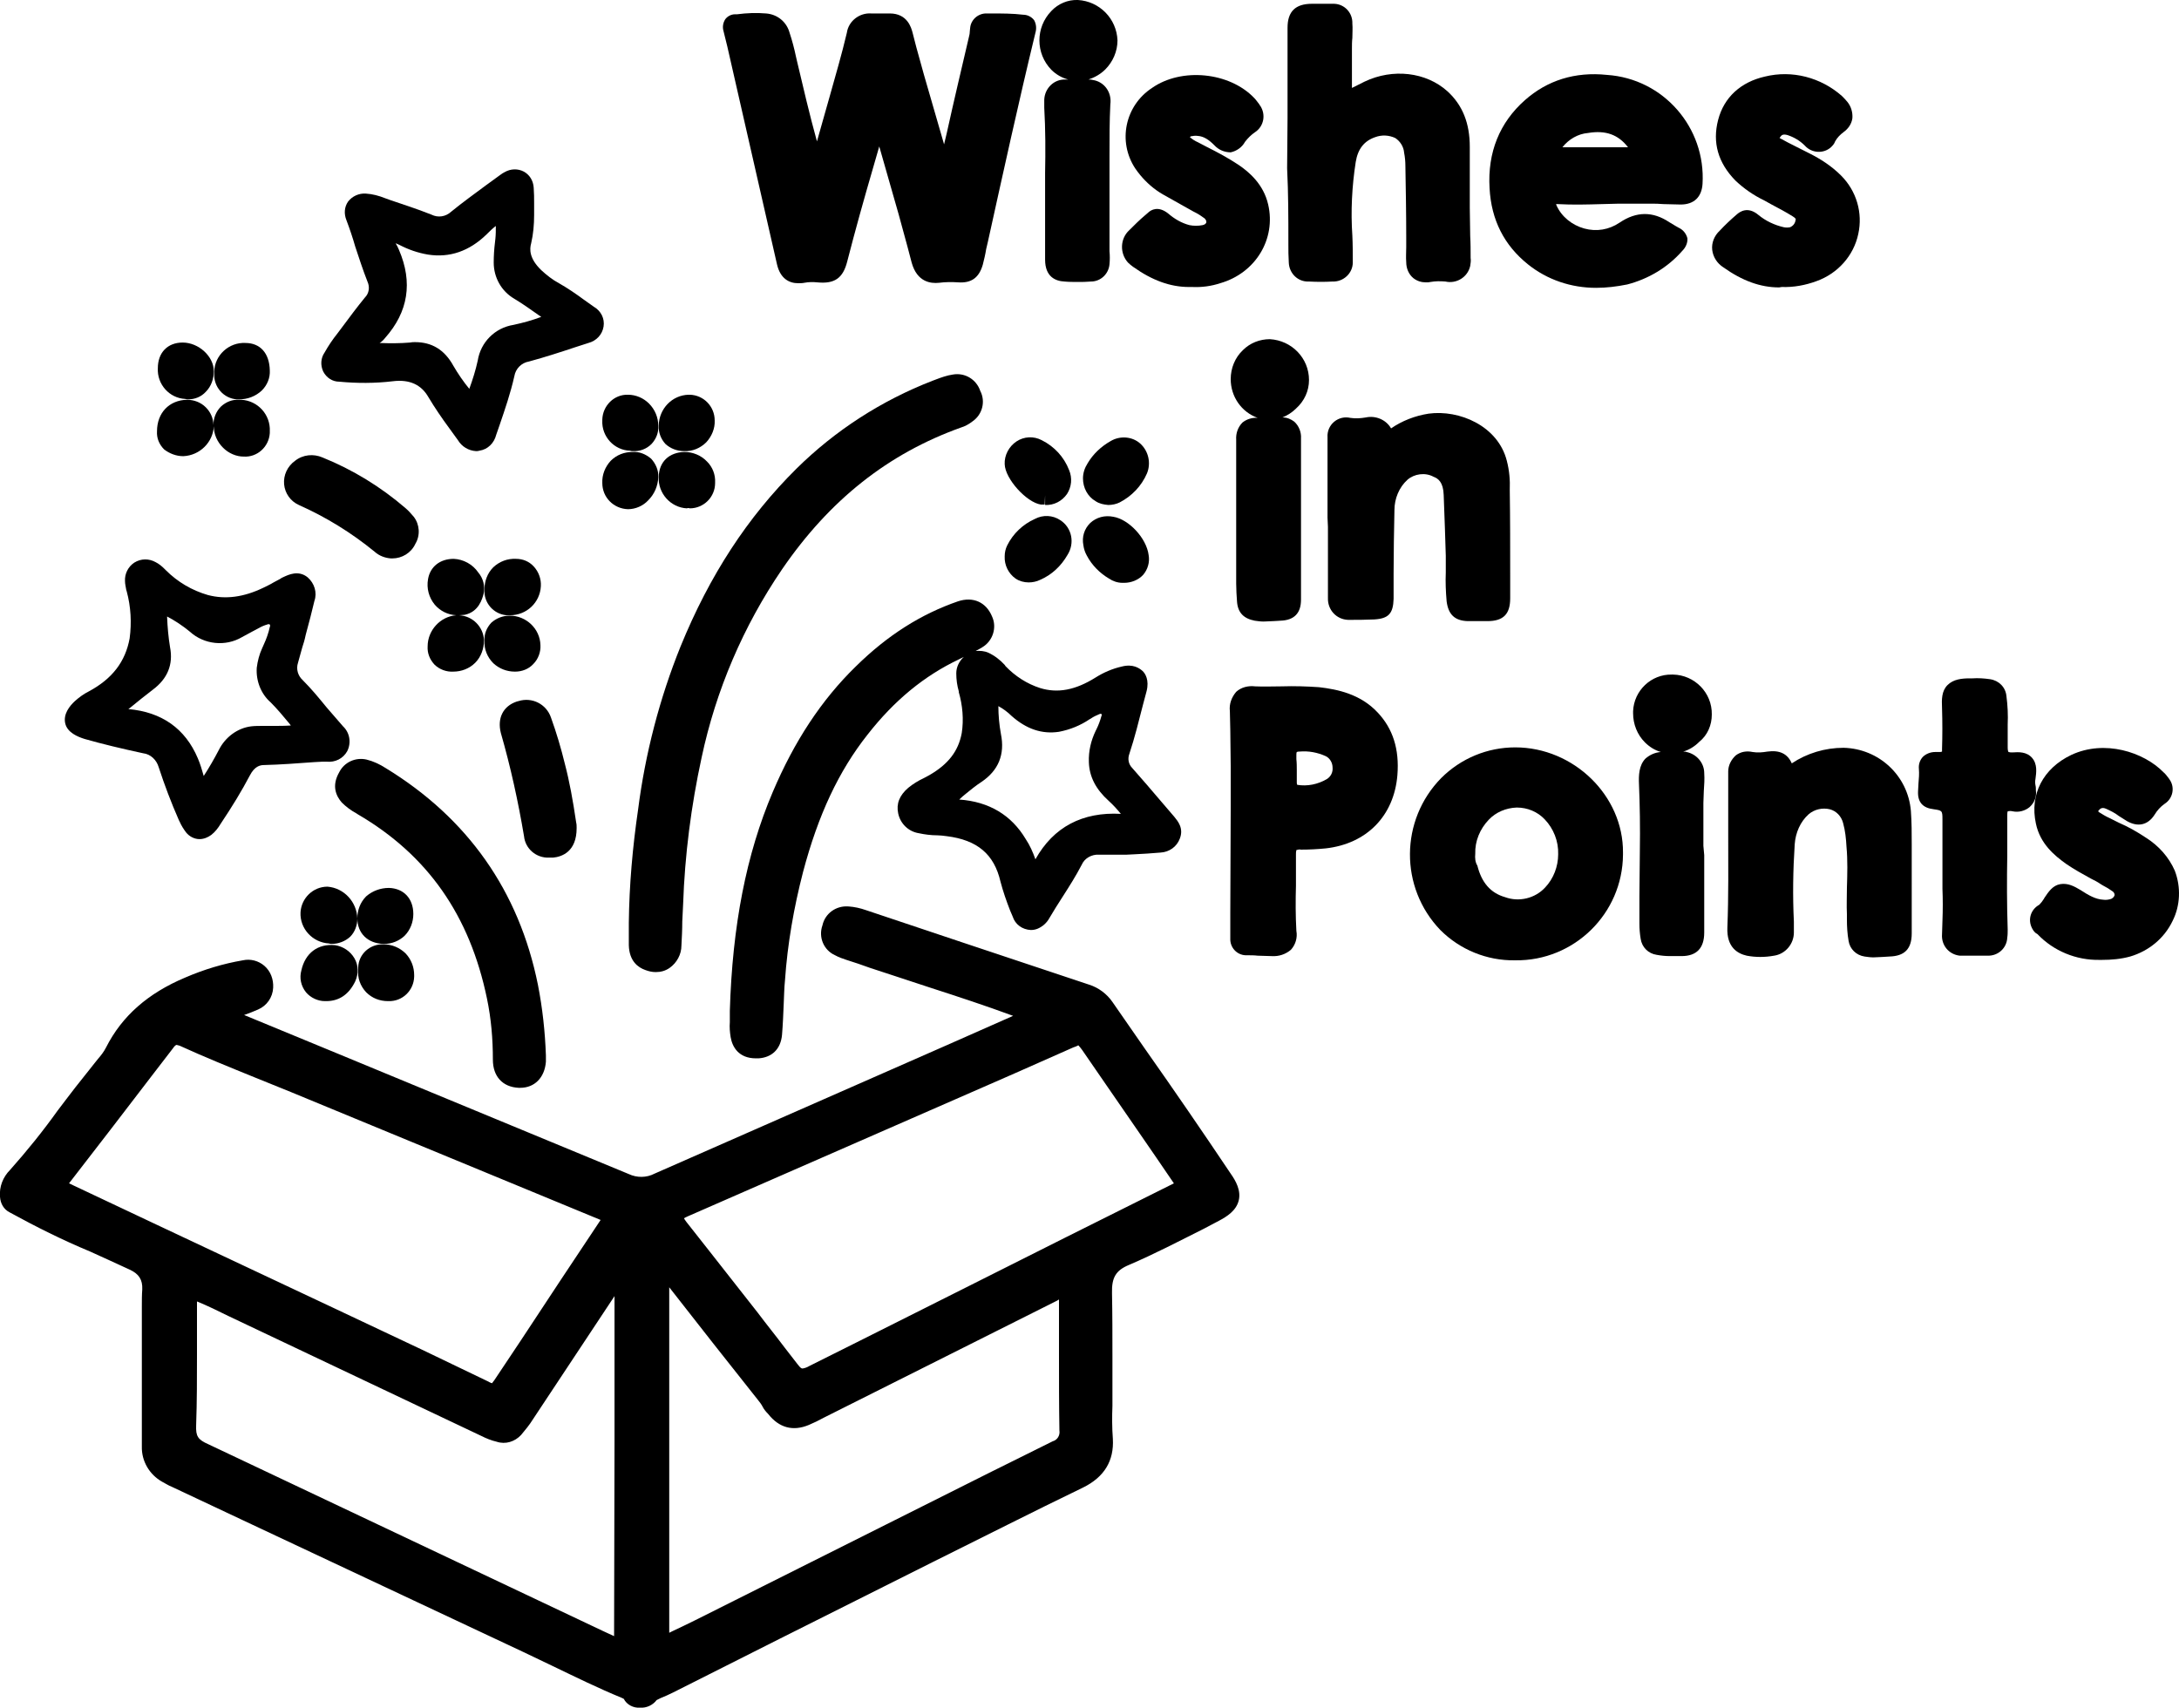 <?xml version="1.0" encoding="utf-8"?>
<!-- Generator: Adobe Illustrator 22.0.1, SVG Export Plug-In . SVG Version: 6.00 Build 0)  -->
<svg version="1.1" id="Capa_1" xmlns="http://www.w3.org/2000/svg" xmlns:xlink="http://www.w3.org/1999/xlink" x="0px" y="0px"
	 viewBox="0 0 517.7 405.8" style="enable-background:new 0 0 517.7 405.8;" xml:space="preserve">
<title>wip</title>
<path d="M272,249.2l-7.7-11.1c-1.3-1.9-3.3-3.4-5.5-4.1l-29.7-9.9l-23.3-7.8c-1.4-0.5-2.8-0.8-4.2-0.9h-0.1
	c-2.9-0.2-5.5,1.7-6.1,4.5c-1,2.8,0.3,5.9,3,7.1c0.9,0.5,1.8,0.8,2.7,1.1c1.9,0.6,3.7,1.2,5.6,1.9l6.1,2l8.2,2.7
	c6.5,2.1,13.2,4.3,19.7,6.7l-15.6,6.9c-23.2,10.2-46.4,20.4-69.6,30.6c-1.9,1-4.2,1-6.1,0.1c-23.2-9.6-46.4-19.2-69.6-28.8L58,241.2
	c1.1-0.4,2.2-0.8,3.3-1.3c2.1-0.9,3.5-2.9,3.6-5.2c0.1-2-0.6-3.9-2.1-5.2c-1.4-1.2-3.3-1.7-5.1-1.3c-4.7,0.8-9.3,2.2-13.7,4.1
	c-8.8,3.7-15,9.1-18.8,16.6c-0.5,1-1.2,1.9-1.9,2.7l-0.8,1c-1.5,1.9-3.1,3.9-4.6,5.8s-2.8,3.7-4.2,5.5c-3.5,4.9-7.3,9.6-11.3,14.1
	c-1.7,1.7-2.6,4-2.4,6.4c0.1,1.6,0.9,3,2.3,3.7c6.2,3.4,12.6,6.6,19.1,9.3l4.4,2c1.7,0.8,3.3,1.5,5,2.3c2.2,1,3.1,2.4,3,4.7
	c-0.1,1.3-0.1,2.7-0.1,4v6.7c0,8.9,0,17.7,0,26.6c-0.1,3.5,1.8,6.7,4.8,8.4c0.8,0.4,1.5,0.9,2.3,1.2l17,8
	c22.2,10.4,44.4,20.9,66.6,31.3c2.3,1.1,4.6,2.2,6.9,3.3c5.4,2.6,10.9,5.3,16.5,7.6l0.4,0.2c0.7,1.4,2.3,2.2,3.8,2.1h0.1
	c1.5,0.1,3-0.6,3.9-1.8c0.2-0.1,0.4-0.2,0.6-0.3l0.4-0.2c1-0.4,1.9-0.8,2.9-1.3l25.4-12.8c12.1-6.1,24.2-12.1,36.3-18.2
	c11.7-5.8,23.7-11.9,35.7-17.7c5.1-2.5,7.4-6.4,7.1-11.6c-0.2-2.6-0.2-5.3-0.1-7.8c0-1.1,0-2.2,0-3.3c0-2.8,0-5.6,0-8.4
	c0-5,0-10.1-0.1-15.1c-0.1-3.7,0.9-5.4,4-6.7c6.1-2.6,12-5.7,17.8-8.6l3.6-1.9c1.9-1,4.1-2.4,4.7-4.8s-0.7-4.7-1.9-6.4
	C285.7,268.9,278.9,259,272,249.2z M180.1,332.7c0.4,0.5,0.8,1,1.1,1.6s0.8,1.2,1.3,1.7c2.6,3.3,5.9,4.2,9.7,2.6
	c1.2-0.5,2.4-1.1,3.5-1.7l55.4-27.8l0.5-0.3c0,2.5,0,5,0,7.5v5.4c0,6.1,0,12.2,0.1,18.2c0.2,1.2-0.5,2.3-1.6,2.6
	c-5,2.5-10.1,5-15.1,7.5l-69.8,35c-1.8,0.9-3.7,1.8-5.6,2.7l-0.6,0.3v-82.1C166.1,315,173.1,323.9,180.1,332.7L180.1,332.7z
	 M203.3,319.1l-11,5.5c-0.5,0.3-1,0.5-1.6,0.6l0,0c-0.3,0-0.5-0.1-1.2-1l-3.1-4c-2.1-2.8-4.3-5.5-6.4-8.3c-3.9-5-7.8-9.9-11.7-14.9
	l-5.2-6.6c-0.3-0.4-0.5-0.7-0.6-0.9c0.2-0.1,0.5-0.3,1-0.5l77.5-33.9l14-6.2c0.4-0.1,0.8-0.3,1.2-0.5c0.3,0.3,0.6,0.7,0.9,1.1
	l5.3,7.7c5.5,8,11,15.9,16.5,24c-16.9,8.4-33.8,16.9-50.7,25.4L203.3,319.1z M123.7,318.6l-6.2,9.3c-0.2,0.3-0.4,0.5-0.6,0.8
	c-0.4-0.1-0.7-0.3-1.1-0.5c-4.4-2.1-8.7-4.2-13.1-6.3l-2.5-1.2c-27.9-13.2-55.9-26.3-83.8-39.5c6.6-8.5,13.2-17.1,19.7-25.6l5-6.5
	c0.4-0.6,0.7-0.8,0.9-0.8c0.2,0.1,0.5,0.1,0.7,0.2c5.9,2.7,12.1,5.2,18,7.6c2.8,1.1,5.6,2.3,8.4,3.4c24.5,10.1,48.9,20.2,73.6,30.4
	C136.3,299.5,130,309,123.7,318.6L123.7,318.6z M46.6,338.7c0.2-5.6,0.2-11.3,0.2-16.8v-5.4c0-2.4,0-4.7,0-7.1v-0.1h0.1
	c2.4,1,4.9,2.2,7.3,3.4l60.1,28.5c1.2,0.6,2.4,1.1,3.7,1.4c2.1,0.7,4.3,0,5.8-1.6c1-1.2,2-2.4,2.8-3.7l19.4-29.3v34.2l-0.1,46
	c0,0.2,0,0.4,0,0.6c-0.9-0.4-1.7-0.8-2.6-1.2l-93.8-44.4C47,342.1,46.5,341.3,46.6,338.7z"/>
<path d="M173.7,15l10.9,47.8c0.8,3.5,3,4.5,5,4.5c0.5,0,1,0,1.5-0.1c1-0.2,2.1-0.2,3.1-0.1c4.1,0.4,6.1-1,7.1-5
	c1.9-7.4,4-14.9,6.1-22.1l1.5-5.2l0.6,2.1c1.3,4.7,2.7,9.3,4,14c0.7,2.6,1.4,5.1,2.1,7.7l1,3.8c1.3,4.7,4.6,5,6.5,4.8
	c1.5-0.2,3.1-0.2,4.6-0.1c3.1,0.2,4.9-1.1,5.8-4.2c0.3-1.2,0.6-2.4,0.8-3.7l0.4-1.7c3.6-16.3,7.3-33.2,11.3-49.7
	c0.3-1,0.2-2.1-0.3-3c-0.6-0.8-1.6-1.3-2.6-1.3c-2.5-0.3-5-0.3-7.6-0.3h-1c-2-0.1-3.8,1.4-4,3.4c0,0.3-0.1,0.6-0.1,1
	c0,0.4-0.1,0.8-0.2,1.2c-1.8,7.7-3.6,15.3-5.3,23l-0.6,2.5c-1.6-5.5-3.2-11.1-4.8-16.6c-0.6-2.2-1.2-4.3-1.8-6.5l-0.9-3.5
	c-0.3-1.1-1.2-4.5-5.4-4.5h-0.1c-1,0-2,0-3,0h-1.2h-0.1c-2.8-0.2-5.4,1.8-5.8,4.6c-1.2,5.1-2.7,10.2-4.1,15.2c-0.6,2-1.1,4-1.7,6
	c-0.4,1.5-0.9,3.1-1.3,4.6c-1.8-6.5-3.3-13-4.7-18.9l-0.3-1.3c-0.4-1.9-0.9-3.8-1.5-5.6c-0.7-2.6-2.9-4.4-5.6-4.6
	c-2.3-0.2-4.6-0.1-6.9,0.2h-0.5c-0.9,0-1.8,0.5-2.3,1.2c-0.5,0.8-0.7,1.8-0.4,2.8C172.5,9.7,173.1,12.3,173.7,15z"/>
<path d="M228.3,101.6c1-0.3,1.9-0.8,2.8-1.5c2.3-1.6,3.1-4.7,1.8-7.2c-0.9-2.7-3.6-4.4-6.5-3.9c-1.4,0.2-2.8,0.7-4.1,1.2l-0.8,0.3
	c-12.1,4.7-23.1,11.8-32.3,20.9c-11.6,11.5-20.6,25.3-27.5,42.2c-5,12.4-8.4,25.5-10.1,38.8c-1.3,8.9-2.1,17.9-2.2,26.9v1.6
	c0,1.2,0,2.5,0,3.7c0.1,3.8,2.2,5.3,3.9,5.9c0.8,0.3,1.6,0.5,2.5,0.5c1.2,0,2.3-0.3,3.3-1c1.7-1.2,2.8-3.2,2.8-5.3
	c0.1-1.9,0.2-3.8,0.2-5.7l0.2-4.1c0.4-11.7,1.9-23.4,4.4-34.9c3.4-16,9.9-31.2,19.1-44.7C197.1,118.8,211,107.8,228.3,101.6z"/>
<path d="M399.7,59.6c0.8-0.8,1.3-1.9,1.2-3c-0.3-1.1-1-2-2.1-2.5l-0.7-0.4c-0.5-0.3-1-0.6-1.5-0.9c-3.9-2.6-7.8-2.6-11.8,0.1
	c-2.5,1.7-5.5,2.2-8.4,1.4c-2.9-0.8-5.4-2.8-6.6-5.5c0-0.1-0.1-0.2-0.1-0.3h0.4c3.5,0.2,7.1,0.1,10.5,0l3.9-0.1h2.3
	c1.8,0,3.6,0,5.4,0c1,0,2,0,3,0.1l4.1,0.1c3.2,0,5-1.8,5.2-4.9c0.8-13.4-9.3-25-22.7-25.9c-7.6-0.8-14.2,1.3-19.5,6
	c-6,5.3-8.9,12.4-8.4,20.9c0.4,7.6,3.5,13.6,9.1,18.1c4.6,3.7,10.3,5.6,16.2,5.6c2.5,0,4.9-0.3,7.4-0.8
	C391.6,66.3,396.2,63.6,399.7,59.6z M371.2,35c1.5-1.9,3.7-3.2,6.1-3.4c4.2-0.7,7.2,0.4,9.5,3.4c-1.6,0-3.2,0-4.8,0L371.2,35
	L371.2,35z"/>
<path d="M306.1,57.5v0.6c0,1.4,0,2.8,0.1,4.3c0.1,2.6,2.2,4.6,4.7,4.5c0,0,0.1,0,0.1,0c1.9,0.1,3.8,0.1,5.6,0c2.6,0.1,4.8-2,4.8-4.5
	c0-0.1,0-0.2,0-0.2c0-2,0-4.1-0.1-6.2c-0.4-5.8-0.1-11.7,0.8-17.5c0.5-3.1,2-5,4.6-5.9c1.6-0.6,3.3-0.5,4.8,0.2
	c1.2,0.8,2,2.1,2.1,3.5c0.2,1,0.3,2.1,0.3,3.1c0.1,5.7,0.2,11.3,0.2,17c0,0.8,0,1.5,0,2.3c0,1.2-0.1,2.4,0,3.6
	c0,1.5,0.6,2.9,1.7,3.8c0.9,0.7,1.9,1,3,1c0.4,0,0.7,0,1.1-0.1c1.1-0.2,2.3-0.2,3.5-0.1c2.6,0.6,5.3-1,5.9-3.7
	c0.1-0.6,0.2-1.3,0.1-1.9c0-1.7,0-3.5-0.1-5.2c0-2.2-0.1-4.5-0.1-6.7c0-2.7,0-5.4,0-8.1c0-2.1,0-4.2,0-6.4c0-5.6-1.7-9.9-5.3-13.2
	c-5.1-4.6-13-5.5-19.7-2.3c-1,0.5-2,1-3,1.5v-3.7c0-1.8,0-3.7,0-5.5c0-0.9,0-1.8,0.1-2.7c0-1.2,0.1-2.3,0-3.4
	c0.1-2.5-1.8-4.6-4.3-4.7c-0.1,0-0.3,0-0.4,0c-0.6,0-1.3,0-2,0h-2.9c-3.9,0-5.8,1.8-5.8,5.7c0,1,0,2.1,0,3.1c0,0.8,0,1.5,0,2.3
	c0,5.4,0,10.8,0,16.1l-0.1,11.9C306.1,46,306.1,51.8,306.1,57.5z"/>
<path d="M313.4,163.3c-2.9-0.2-5.9-0.3-8.9-0.2c-2.1,0-4.2,0.1-6.3,0c-1.6-0.2-3.3,0.2-4.5,1.3c-1.1,1.3-1.7,2.9-1.5,4.6l0.1,4.5
	c0,2.9,0.1,5.8,0.1,8.7c0,3.1,0,6.2,0,9.3l-0.1,25.3c0,2.1,0,4.1,0,6.2c-0.1,2.1,1.5,3.9,3.6,4c0.1,0,0.2,0,0.3,0
	c0.9,0,1.8,0,2.6,0.1c1.1,0,2.2,0.1,3.3,0.1h0.1c1.6,0.1,3.2-0.4,4.5-1.5c1.1-1.2,1.6-2.9,1.3-4.5c-0.2-3.5-0.2-7.2-0.1-10.7
	c0-2.5,0-4.9,0-7.4c0-0.4,0-0.7,0.1-1.1c0.4-0.1,0.7-0.2,1.1-0.1c1.9,0,3.9-0.1,5.9-0.3c9.7-1.1,16.2-7.7,17-17.4
	c0.5-6.2-1.1-11.1-4.7-14.9C323.2,164.9,317.7,163.8,313.4,163.3z M308,180.4c0-0.3,0-0.6,0-0.9c0-0.3,0-0.6,0.1-0.8
	c0.2-0.1,0.4-0.1,0.6-0.1c2.2-0.2,4.3,0.2,6.3,1.1c1,0.5,1.6,1.6,1.6,2.7c0.1,1.1-0.4,2.1-1.3,2.7c-2.2,1.3-4.7,1.8-7.1,1.4
	c-0.1-0.2-0.1-0.4-0.1-0.6c0-0.7,0-1.5,0-2.2v-0.7C308.1,182.2,308.1,181.3,308,180.4z"/>
<path d="M360,177.6L360,177.6c-6.6,0-12.9,2.6-17.6,7.3c-9.8,10-9.9,26-0.2,36.1c4.7,4.7,11.1,7.3,17.7,7.2h0.1
	c14,0.2,25.5-11.1,25.6-25.1c0-0.2,0-0.3,0-0.5C385.7,189.1,373.9,177.6,360,177.6z M350.5,202.9c-0.1-3,1.1-5.9,3.2-8.1
	c1.7-1.8,4.1-2.8,6.6-2.9h0.1c2.5,0,4.9,1,6.6,2.8c2.1,2.2,3.3,5.2,3.2,8.3c0,2.9-1.1,5.8-3.1,7.9c-2.4,2.6-6.2,3.5-9.5,2.3
	c-3.5-1-5.6-3.5-6.6-7.5C350.5,204.9,350.4,203.9,350.5,202.9z"/>
<path d="M454.2,200.6c0-2.4,0-5.2-0.2-7.9c-0.7-8.4-7.6-14.8-16-15c-4.4,0-8.7,1.3-12.3,3.7c-1-2.3-2.9-3.2-5.8-2.8
	c-1.2,0.2-2.3,0.3-3.5,0.1c-1.4-0.3-2.8-0.1-4,0.8c-1.1,1-1.8,2.4-1.8,3.8c0,0.6,0,1.2,0,1.8c0,0.3,0,0.5,0,0.8c0,4,0,8,0,12
	c0,7.4,0.1,15-0.2,22.5c-0.2,4.7,2.4,6.2,4.6,6.7c2.1,0.4,4.3,0.4,6.5,0c2.7-0.4,4.7-2.8,4.7-5.5c0-0.9,0-1.8,0-2.6
	c-0.3-6.1-0.2-12.3,0.2-18.4c0.2-2.7,1.3-5.3,3.3-7.1c1.4-1.2,3.3-1.6,5-1.2c1.6,0.4,2.8,1.7,3.2,3.3c0.5,1.8,0.7,3.7,0.8,5.6
	c0.3,3.2,0.2,6.6,0.1,9.8c0,2.1-0.1,4.2,0,6.2c0,0.4,0,0.9,0,1.3c0,1.7,0.1,3.4,0.4,5.1c0.3,1.9,1.8,3.4,3.8,3.7
	c0.7,0.1,1.4,0.2,2.1,0.2c0.8,0,1.5-0.1,2.2-0.1c0.5,0,1.1-0.1,1.6-0.1c3.6-0.1,5.3-1.8,5.3-5.5c0-3.2,0-6.4,0-9.7L454.2,200.6
	L454.2,200.6z"/>
<path d="M340.6,113.3c1.1,0.4,2.3,1.3,2.4,4.3c0.1,2.7,0.2,5.4,0.3,8.2c0.1,2.1,0.1,4.2,0.2,6.3c0,1.3,0,2.6,0,3.9
	c-0.1,2.3,0,4.6,0.2,6.9c0.4,3.1,1.9,4.6,5,4.7c0.5,0,1,0,1.6,0h2.2h0.9c3.8,0,5.4-1.7,5.4-5.4v-5.5c0-6.7,0-13.4-0.1-20.2
	c0.1-2.4-0.1-4.7-0.7-7c-2.1-8.3-11.3-12.2-18.6-11.2c-3.2,0.5-6.3,1.7-8.9,3.5c-1.2-2.1-3.7-3.1-6-2.6c-1.2,0.2-2.4,0.3-3.7,0.1
	c-1.3-0.3-2.7,0-3.8,0.9c-1.1,0.9-1.7,2.3-1.6,3.7c0,0.4,0,0.8,0,1.2v17.9l0.1,2.2l0,0v9.7c0,0.9,0,1.7,0,2.6c0,1.5,0,3.1,0,4.6
	c-0.1,2.8,2,5.1,4.8,5.2c0.1,0,0.3,0,0.4,0c1.7,0,3.6,0,5.8-0.1c3.4-0.2,4.5-1.4,4.6-4.9l0-6c0-5,0.1-10.1,0.2-15.1
	c0-2.7,1.1-5.4,3.1-7.2C336,112.6,338.6,112.2,340.6,113.3z"/>
<path d="M220.8,184.2l-1.3,0.7c-1.3,0.6-2.6,1.4-3.7,2.3c-2.1,1.8-2.9,3.8-2.4,6.1c0.5,2.4,2.4,4.3,4.9,4.7c1.4,0.3,2.9,0.5,4.4,0.5
	c0.7,0,1.4,0.1,2.2,0.2c7.3,0.9,11.3,4.3,12.8,10.8c0.6,2.3,1.4,4.6,2.3,6.9l0.6,1.4c0.6,1.9,2.3,3.1,4.3,3.2c0.6,0,1.1-0.1,1.6-0.3
	c1.2-0.5,2.2-1.4,2.8-2.5c1-1.7,2-3.3,3.1-5c1.6-2.5,3.2-5,4.6-7.7c0.7-1.6,2.4-2.5,4.1-2.4c1.4,0,2.7,0,4.2,0h2.4l2-0.1
	c1.8-0.1,3.9-0.2,6-0.4c2.1-0.1,3.9-1.4,4.6-3.3c1-2.5-0.5-4.2-1.3-5.2c-1-1.2-2-2.3-3-3.5c-2.3-2.7-4.6-5.4-7-8.1
	c-0.9-0.9-1.1-2.2-0.7-3.3c1.3-3.9,2.3-8,3.3-11.9l0.8-3c0.7-2.7-0.3-4.3-1-4.9s-2.2-1.7-4.9-1c-2.2,0.5-4.3,1.4-6.2,2.6
	c-4.8,3-9,3.8-13.2,2.5c-3.1-1-5.9-2.8-8.2-5.2l-0.2-0.3c-1.1-1.2-2.4-2.2-3.9-2.9c-0.9-0.4-2-0.5-3-0.4c0.6-0.3,1.1-0.6,1.6-0.9
	c2.5-1.5,3.5-4.7,2.3-7.3c-1.4-3.4-4.5-4.8-8.1-3.6c-8.7,3-16.7,8-24.3,15.5c-8.2,8-14.6,17.8-19.7,29.8c-6.3,14.8-9.6,31.8-10.2,52
	v0.2c0,0.8,0,1.7,0,2.5c-0.1,1.2,0,2.4,0.2,3.6c0.4,2.3,1.9,5,6,5c0.2,0,0.4,0,0.6,0c3.2-0.2,5.3-2.2,5.6-5.6
	c0.2-2.4,0.3-4.9,0.4-7.3c0.1-1.9,0.1-3.7,0.3-5.6c0.6-8.7,2.1-17.3,4.3-25.8c3.6-13.6,8.5-24,15.3-32.6c6.4-8.2,13.5-14,21.7-17.9
	l1.2-0.6c-1.1,1-1.8,2.4-1.8,3.9c0,1.5,0.2,2.9,0.6,4.3l0,0.2c0.9,3.1,1.2,6.5,0.7,9.7C227.7,178.5,225.3,181.6,220.8,184.2z
	 M261.7,170.1c-0.3,1.1-0.7,2.2-1.2,3.2l-0.2,0.4c-1.1,2.3-1.7,4.8-1.6,7.4c0.1,3.5,1.7,6.5,4.7,9.2c1.1,1,2,2,2.9,3.1
	c-9.1-0.5-16,3.1-20.3,10.8c-0.6-1.7-1.3-3.3-2.3-4.8c-3.4-5.7-8.7-8.9-15.8-9.4l0,0c0.5-0.5,1.1-1,1.6-1.4c1-0.8,2.3-1.9,3.7-2.8
	c4-2.7,5.6-6.5,4.6-11.4c-0.4-2.2-0.6-4.4-0.6-6.6c1.1,0.6,2.2,1.4,3.1,2.3c3.6,3.2,7.3,4.4,11.3,3.8c2.6-0.5,5.1-1.5,7.3-3l0.2-0.1
	c0.7-0.5,1.4-0.8,2.1-1.1c0.1,0,0.2-0.1,0.4-0.1C261.8,169.8,261.8,170,261.7,170.1z"/>
<path d="M80.6,90.7c4.2,0.4,8.5,0.4,12.7-0.1c4-0.5,6.8,0.8,8.5,3.8c1.5,2.5,3.2,5,4.9,7.3c0.7,1,1.4,1.9,2.1,2.9
	c0.9,1.5,2.5,2.5,4.3,2.6c0.3,0,0.5,0,0.8-0.1c2-0.3,3.5-1.8,4-3.8l0.8-2.3c1.3-3.8,2.6-7.6,3.5-11.6c0.3-1.8,1.7-3.2,3.5-3.5
	c3.7-1,7.4-2.2,11-3.4l3.1-1c1.9-0.5,3.3-2,3.6-3.9c0.3-1.9-0.6-3.7-2.3-4.7c-0.8-0.6-1.6-1.1-2.4-1.7c-1.9-1.4-3.8-2.7-5.9-3.9
	c-1.5-0.8-2.9-1.9-4.2-3.1c-2.9-2.8-2.8-5-2.4-6.4c0.5-2.2,0.7-4.4,0.7-6.7v-1.3c0-0.5,0-1,0-1.5c0-1.2,0-2.4-0.1-3.7
	c-0.1-1.6-0.9-3-2.3-3.8c-1.5-0.8-3.2-0.7-4.6,0.1c-0.4,0.2-0.7,0.4-1.1,0.7c-1.1,0.8-2.2,1.6-3.3,2.4c-2.7,2-5.6,4.1-8.3,6.3
	c-1.3,1.2-3.1,1.5-4.7,0.7c-3.5-1.4-7-2.5-9.9-3.5l-1.1-0.4c-1.5-0.6-3-1-4.6-1.1c-1.6-0.1-3.2,0.6-4.2,1.9c-0.9,1.3-1,2.9-0.4,4.4
	c0.8,2.1,1.5,4.2,2.1,6.3c0.9,2.7,1.8,5.5,2.9,8.3c0.6,1.3,0.4,2.8-0.6,3.8c-1.8,2.2-3.6,4.6-5.6,7.3c-0.3,0.4-0.6,0.8-0.9,1.2
	c-1.2,1.5-2.2,3-3.1,4.6c-0.9,1.3-1,3-0.3,4.5C77.6,89.8,79,90.7,80.6,90.7z M91.5,80.3c5.5-6.2,6.6-13.2,3.3-20.9
	c-0.2-0.5-0.5-1.1-0.8-1.6c0.3,0.1,0.6,0.3,0.9,0.4c2.1,1.1,4.4,1.9,6.8,2.3c5.1,0.8,9.8-0.8,13.9-4.8c0.7-0.7,1.4-1.4,2.2-2
	c0,1,0,2-0.1,3l-0.1,0.9c-0.2,1.6-0.3,3.2-0.3,4.8c0,3.5,1.8,6.8,4.9,8.6c2,1.2,3.8,2.5,5.8,3.9l0.6,0.4c-2.1,0.8-4.3,1.4-6.6,1.9
	c-4.4,0.7-7.8,4.1-8.5,8.5c-0.5,2.3-1.2,4.5-2,6.7c-1.4-1.7-2.7-3.6-3.8-5.5c-2.1-3.8-5.1-5.6-9.1-5.6c-0.4,0-0.8,0-1.2,0.1
	c-2.4,0.2-4.8,0.2-7.2,0.1C90.7,81.2,91.1,80.8,91.5,80.3L91.5,80.3z"/>
<path d="M20.1,175.6c4.2,1.2,8.8,2.3,13.9,3.4c1.8,0.2,3.2,1.6,3.7,3.3c1.4,4.3,3,8.5,4.8,12.6l0.2,0.4c0.4,0.9,0.9,1.7,1.5,2.5
	c0.8,1,2,1.6,3.2,1.6c1,0,2-0.4,2.8-1c0.9-0.7,1.6-1.6,2.2-2.6c2.8-4.2,5-7.8,7-11.6c1.1-2.1,2.4-2.4,3.3-2.4c4-0.1,7.9-0.4,12-0.7
	l1.9-0.1l0,0l1,0c2,0.2,3.9-0.7,4.9-2.5c1-2,0.6-4.4-1-5.9c-1.3-1.5-2.6-3-3.9-4.5c-1.8-2.2-3.6-4.4-5.7-6.5c-1.1-1-1.6-2.6-1.1-4.1
	c0.3-1.2,0.7-2.4,1-3.6c0.3-0.9,0.6-1.9,0.8-2.9l0.1-0.4c0.7-2.6,1.4-5.2,2-7.8c0.7-2,0-4.2-1.6-5.6c-2.2-1.8-4.6-0.6-5.7-0.1
	c-0.3,0.1-0.6,0.3-0.9,0.5l-1.5,0.8c-0.8,0.5-1.7,0.9-2.5,1.3c-4.6,2.2-8.9,2.8-13.1,1.7c-3.8-1.1-7.2-3.1-10-5.9l-0.3-0.3
	c-0.6-0.6-1.3-1.2-2.1-1.6c-1.6-0.9-3.5-0.9-5.1,0.1c-1.5,1-2.3,2.7-2.2,4.4c0,0.7,0.2,1.4,0.3,2.1l0.1,0.3c1,3.7,1.2,7.5,0.7,11.2
	c-1,5.5-4.1,9.6-9.7,12.6c-1.2,0.6-2.3,1.4-3.3,2.3c-1.3,1.2-2.8,3.1-2.3,5.3S18.5,175.1,20.1,175.6z M36.3,163.9
	c3.5-2.6,4.9-6,4.1-10.1c-0.4-2.4-0.6-4.8-0.7-7.2c0,0,0-0.1,0-0.1c1.9,1,3.7,2.2,5.4,3.6c3.4,3.1,8.5,3.6,12.4,1.3
	c0.8-0.4,1.6-0.9,2.4-1.3l1.5-0.8c0.7-0.4,1.4-0.7,2.1-0.9c0.2-0.1,0.4-0.1,0.6,0c0.1,0.2,0.1,0.4,0,0.6c-0.3,1.4-0.8,2.8-1.4,4.1
	l-0.4,0.9c-0.7,1.5-1.1,3.1-1.3,4.7c-0.2,3.1,1,6.2,3.3,8.2c1.6,1.6,3,3.3,4.5,5.1l0.3,0.4c-1.4,0.1-2.8,0.1-4.2,0.1h-2h-0.5
	c-0.9,0-1.8,0-2.7,0.1c-3.3,0.4-6.2,2.6-7.7,5.6c-1.1,2.1-2.3,4.2-3.6,6.2c-0.4-1.4-0.8-2.8-1.4-4.2c-3-7.1-8.6-11-16.5-11.7
	l0.4-0.3C32.7,166.7,34.5,165.3,36.3,163.9z"/>
<path d="M285.7,53.5c-1,0.2-2.1,0.2-3.1,0c-1.9-0.5-3.6-1.5-5.1-2.8c-2.3-1.8-4-0.9-4.8-0.1l-0.7,0.6c-1.3,1.1-2.5,2.3-3.7,3.5
	c-2.2,2-2.3,5.5-0.3,7.7c0.4,0.4,0.8,0.7,1.2,1c4.5,3.2,8.8,4.8,13.3,4.8h0.8c2.2,0.1,4.5-0.2,6.6-0.9c8.4-2.4,13.3-10.5,11.4-18.7
	c-1.1-4.8-4.5-7.7-7-9.4c-2.4-1.6-5-3-7.6-4.3l-2.1-1.1c-0.7-0.3-1.3-0.7-1.9-1.2l0.2-0.2c0.5-0.1,1.1-0.2,1.7-0.1
	c1.4,0.1,2.6,0.9,3.9,2.2c1,1.1,2.4,1.7,3.9,1.7c1.4-0.3,2.7-1.2,3.4-2.5c0.7-0.9,1.5-1.7,2.4-2.3c2.1-1.4,2.6-4.2,1.2-6.3
	c-0.1-0.1-0.2-0.2-0.2-0.3c-0.4-0.5-0.8-1.1-1.2-1.5c-5.9-6.2-17.3-7.3-24.3-2.4c-6.4,4.2-8.2,12.7-4,19.1c0.4,0.6,0.8,1.1,1.2,1.6
	c1.5,1.8,3.3,3.4,5.4,4.6c1.6,0.9,3.2,1.8,4.8,2.7l2.5,1.4l0.4,0.2c0.8,0.4,1.5,0.9,2.2,1.4c0.5,0.5,0.4,0.8,0.4,1
	C286.4,53.3,286.1,53.4,285.7,53.5z"/>
<path d="M516.7,206.9c-1.4-3.2-3.8-5.9-6.8-7.8c-2.1-1.4-4.2-2.6-6.5-3.6l-2.2-1.1c-0.9-0.4-1.7-0.9-2.5-1.4l-0.2-0.2
	c0-0.1,0.1-0.2,0.2-0.3c0.2-0.2,0.6-0.8,1.7-0.3c1.1,0.5,2.1,1,3,1.7c0.6,0.4,1.3,0.8,1.9,1.2c2.6,1.5,5,1,6.6-1.5
	c0.6-1,1.4-1.9,2.4-2.6c1.9-1.2,2.5-3.8,1.2-5.7c-0.1-0.1-0.1-0.2-0.2-0.3c-0.4-0.5-0.8-1.1-1.3-1.5c-4.7-4.8-14-7.8-21.9-4.1
	c-6.7,3.2-9.9,9.4-8.4,16.3c1,4.8,4.4,7.6,7.2,9.6c1.9,1.3,3.9,2.4,5.9,3.5c0.8,0.4,1.6,0.8,2.3,1.3l0.5,0.3
	c0.8,0.4,1.6,0.9,2.3,1.4c0.3,0.2,0.5,0.5,0.5,0.9c-0.1,0.4-0.4,0.7-0.8,0.9c-0.6,0.2-1.3,0.3-1.9,0.2c-1.8-0.1-3.4-1-5.4-2.3
	c-1.5-0.9-3-1.7-4.8-1.4s-2.8,1.8-3.8,3.3l-0.1,0.2c-0.3,0.5-0.7,1-1.1,1.4c-2,1.1-2.8,3.5-1.7,5.6c0.3,0.6,0.7,1.1,1.3,1.4
	c3.8,4,9.2,6.2,14.7,6.1h0.6c2.3,0,4.5-0.2,6.7-0.8c4.4-1.3,8.1-4.3,10.1-8.5C518,215.2,518.2,210.8,516.7,206.9z"/>
<path d="M423.3,68.2c2.8,0.1,5.6-0.4,8.3-1.4c5-1.8,8.8-6,9.9-11.2c1.1-5-0.4-10.2-4.1-13.9c-2.2-2.2-4.8-3.9-7.6-5.3
	c-2.1-1.1-4.5-2.2-6.8-3.5l-0.2-0.1c0.1-0.1,0.1-0.2,0.2-0.3c0.3-0.4,0.6-0.7,1.7-0.4c1.5,0.5,2.9,1.3,4.1,2.5
	c1.6,1.8,4.4,2,6.2,0.4c0.4-0.4,0.8-0.8,1-1.4c0.5-0.9,1.2-1.6,2-2.2c1.1-0.8,1.9-1.9,2.1-3.3c0.1-1.4-0.3-2.8-1.2-3.9
	c-0.4-0.5-0.8-0.9-1.3-1.4c-5-4.4-11.8-6.2-18.3-4.6c-5.7,1.3-9.7,4.9-11.1,10.3s0,10.2,4.1,14.4c2,1.9,4.3,3.5,6.8,4.7l1.8,1
	c1.7,0.9,3.4,1.8,5,2.8c0.8,0.5,0.8,0.7,0.7,0.9c-0.1,0.8-0.6,1.4-1.3,1.7c-0.5,0.1-1,0.1-1.5,0c-2.2-0.5-4.3-1.5-6-2.9
	c-2.6-2.2-4.5-0.7-5.1-0.2c-1.4,1.2-2.8,2.5-4.1,3.9c-1.3,1.2-2,2.9-1.8,4.6c0.2,1.7,1.2,3.2,2.6,4.1c4.5,3.2,8.8,4.8,13.3,4.8
	L423.3,68.2z"/>
<path d="M483.7,187.8c0-0.4,0-0.8-0.1-1.2c-0.1-0.5-0.1-1,0-1.5c0.2-1.5,0.5-3.5-0.8-5s-3.2-1.4-4.7-1.3c-0.3,0-0.6,0-0.9-0.1
	c0,0-0.2-0.2-0.2-1c0-0.3,0-0.5,0-0.8c0-0.4,0-0.9,0-1.3c0-1.1,0-2.2,0-3.4c0.1-2.3,0-4.5-0.3-6.8c-0.2-2.1-1.8-3.7-3.9-4
	c-1.4-0.2-2.8-0.3-4.2-0.2H468c-1.9,0-3.9,0.2-5.3,1.6s-1.4,3.4-1.3,5.5c0.1,3.2,0.1,6.5,0,9.7v0.4c0,0.1,0,0.2,0,0.2
	c-0.1,0-0.2,0.1-0.4,0.1c-0.2,0-0.5,0-0.7,0h-0.5c-1.1,0-2.2,0.4-3,1.2c-0.7,0.8-1,1.8-0.9,2.8c0.1,1.2,0,2.3-0.1,3.5
	c0,0.6-0.1,1.3-0.1,1.9c-0.1,2.5,1.1,3.9,3.7,4.2c2,0.3,2.1,0.3,2.1,2.4c0,3.1,0,6.3,0,9.4v4.8c0,0.8,0,1.5,0,2.3
	c0.1,2.5,0.1,5,0,7.6c0,1.1-0.1,2.1-0.1,3.2c-0.2,2.6,1.6,4.8,4.2,5.1c0.2,0,0.4,0,0.5,0c1,0,2,0,3,0s2.1,0,3.1,0
	c2.5,0.1,4.6-1.8,4.7-4.3c0.1-0.6,0.1-1.3,0.1-1.9c-0.2-5.9-0.2-11.9-0.1-17.7c0-3.1,0-6.3,0-9.4c0-0.3,0-0.7,0.1-1
	c0.4-0.1,0.8-0.1,1.2,0c1.4,0.3,2.9-0.1,4-1C483.4,190.7,483.9,189.3,483.7,187.8z"/>
<path d="M115.7,237.3c1,4.8,1.4,9.6,1.4,14.5c0,4,2.3,6.5,6.1,6.7h0.4c3.4,0,5.8-2.4,6.1-6.2c0-0.4,0-0.7,0-1.1v-0.4
	c-0.2-5.6-0.8-11.2-1.9-16.8c-4.5-22.3-16.7-39.6-36.2-51.5c-1.4-0.9-2.9-1.6-4.5-2c-2.6-0.6-5.3,0.6-6.5,3
	c-1.9,3.3-0.7,5.7,0.6,7.2c1,1,2.2,1.9,3.5,2.6l0.3,0.2C101.6,203.2,111.6,217.5,115.7,237.3z"/>
<path d="M131.4,203.8c2.1-0.2,5.6-1.4,5.6-7v-0.1c0-0.4,0-0.8-0.1-1.2c-0.8-5.4-1.6-9.8-2.7-14c-0.9-3.7-2-7.4-3.3-11
	c-1.1-3.2-4.5-4.9-7.7-3.9c-0.1,0-0.3,0.1-0.4,0.1c-3.3,1.1-4.7,4-3.8,7.5c2.3,8,4.1,16.2,5.5,24.5c0.3,3,2.9,5.2,5.9,5.1
	C130.8,203.8,131.1,203.8,131.4,203.8z"/>
<path d="M71,120c6.5,2.9,12.5,6.6,18,11.1c1.1,1,2.5,1.5,3.9,1.6h0.3c2.3,0,4.5-1.3,5.5-3.5c1.2-2,1-4.6-0.4-6.4
	c-0.6-0.7-1.2-1.4-1.9-2c-5.9-5.1-12.6-9.2-19.8-12.1c-2.1-0.9-4.6-0.7-6.5,0.8c-1.8,1.3-2.8,3.4-2.6,5.6
	C67.7,117.2,69,119.1,71,120z"/>
<path d="M253.8,18.9c-0.2,0-0.5,0-0.7,0c-2.7-0.1-4.9,2.1-5,4.8c0,0,0,0.1,0,0.1c0,0.6,0,1.2,0,1.8c0.3,5.2,0.3,10.4,0.2,15.5v11.8
	c0,2.9,0,5.8,0,8.8c0,4.1,2.5,5.1,4.6,5.2c1,0.1,2.1,0.1,3.3,0.1c0.9,0,1.9,0,3-0.1c2.3,0,4.2-1.8,4.4-4.1c0.1-1,0.1-2.1,0-3.1
	c0-0.4,0-0.8,0-1.2V52c0-4.9,0-9.9,0-14.8c0-4.4,0-8.4,0.2-12.4c0.4-2.8-1.4-5.4-4.2-5.8c-0.3-0.1-0.6-0.1-1-0.1
	c1.5-0.5,2.9-1.3,4-2.4c1.8-1.8,2.9-4.3,2.9-6.9c-0.2-5.2-4.3-9.3-9.4-9.6c-2.4-0.1-4.7,0.9-6.3,2.6c-3.8,3.9-3.8,10.1,0,14
	C250.9,17.7,252.3,18.5,253.8,18.9z"/>
<path d="M311,90.3c0-5.2-4.1-9.4-9.3-9.7c-2.4,0-4.7,0.9-6.4,2.6c-1.9,1.8-2.9,4.3-2.9,6.9c0,4.1,2.5,7.8,6.4,9.2
	c-1.3-0.1-2.6,0.3-3.6,1.1c-1.1,1.1-1.6,2.6-1.5,4.1c0,0.9,0,1.9,0,2.8s0,1.8,0,2.6v12.4c0,5.5,0,10.9,0,16.4c0,1.4,0.1,2.9,0.2,4.3
	c0.2,2.6,1.6,4,4.2,4.5c0.7,0.1,1.4,0.2,2.1,0.2c0.8,0,1.6-0.1,2.3-0.1s1.2-0.1,1.7-0.1c3.3-0.1,4.9-1.8,4.9-5v-24.3
	c0-4.7,0-9.3,0-14c0.1-1.5-0.5-3-1.6-4c-0.8-0.6-1.7-1-2.8-1c1.2-0.5,2.3-1.2,3.2-2.1C309.9,95.3,311,92.9,311,90.3z"/>
<path d="M406.7,169.8c0.1-5.2-4.1-9.4-9.2-9.5c-0.1,0-0.1,0-0.2,0h-0.1c-4.9-0.1-9,3.8-9.2,8.7c0,0.2,0,0.4,0,0.5
	c0,2.6,1,5.1,2.8,6.9c1.1,1.1,2.4,1.9,3.8,2.3c-1.4,0.1-2.7,0.7-3.7,1.6c-1.5,1.6-1.6,3.9-1.5,6.1c0.2,4.8,0.3,10,0.2,16.3
	l-0.1,10.3l0,6.5c0,1.2,0.1,2.4,0.3,3.6c0.3,2,1.8,3.5,3.8,3.8c1.1,0.2,2.1,0.3,3.2,0.3c0.5,0,1,0,1.5,0h1.2c3.6,0,5.4-1.9,5.4-5.6
	v-18.4l-0.2-2.2v-1.5c0-2.9,0-5.8,0-8.7c0-0.9,0.1-1.9,0.1-2.8c0.1-1.4,0.2-2.9,0.1-4.3c0-2.4-1.8-4.5-4.2-5
	c-0.2-0.1-0.5-0.1-0.8-0.1c1.4-0.4,2.7-1.2,3.8-2.3C405.7,174.7,406.7,172.3,406.7,169.8z"/>
<path d="M248.3,120L248.3,120c2.1,0.1,4-0.9,5.2-2.6c1.1-1.7,1.3-3.8,0.5-5.7c-1.2-3.1-3.5-5.6-6.5-7.1c-1.9-1-4.2-0.9-6,0.3
	c-1.8,1.2-2.9,3.3-2.8,5.4c0.1,3.5,5.2,9.1,8.6,9.6c0.2,0,0.4,0,0.6,0h0.3l0.1-2.2l0,0L248.3,120z"/>
<path d="M270.9,105.4c-1.9-1.7-4.8-1.9-7-0.6c-2.3,1.3-4.2,3.1-5.5,5.3c-0.7,1.1-1.1,2.3-1.1,3.6c0,2.2,1.1,4.3,3,5.4
	c0.9,0.6,1.9,0.8,3,0.9c0.9,0,1.9-0.2,2.7-0.6c2.9-1.5,5.2-3.9,6.5-6.9C273.5,110.1,272.9,107.2,270.9,105.4z"/>
<path d="M241.3,137.5c0.9,0.6,2,0.9,3.1,0.9c0.9,0,1.9-0.2,2.7-0.6c2.8-1.2,5-3.3,6.5-5.9c1.8-2.8,1.1-6.5-1.7-8.3
	c-1.8-1.2-4.1-1.3-6-0.3c-2.9,1.3-5.2,3.5-6.6,6.3c-0.4,0.8-0.6,1.7-0.6,2.6C238.6,134.3,239.6,136.3,241.3,137.5z"/>
<path d="M264.5,122.8c-2-0.4-4,0.1-5.5,1.5c-1.4,1.4-2,3.3-1.6,5.3c0.1,0.8,0.4,1.7,0.8,2.4c1.2,2.3,3.1,4.2,5.3,5.5
	c0.9,0.6,2,1,3.2,1h0.4c1.7,0,3.4-0.7,4.5-1.9c1.1-1.3,1.6-3,1.3-4.7C272.4,127.9,268.2,123.4,264.5,122.8z"/>
<path d="M72.7,235.8c1.1,1.3,2.8,2.1,4.5,2.1h0.3c3.1,0,5.4-1.6,6.9-4.7c0.8-1.8,0.8-3.8-0.2-5.5c-1-1.7-2.7-2.8-4.6-3.1
	c-4.1-0.4-7.1,1.9-8,6C71.1,232.4,71.5,234.3,72.7,235.8z"/>
<path d="M107.8,132.8L107.8,132.8c-3.3,0-5.6,1.9-6.1,4.8c-0.4,2.2,0.2,4.4,1.6,6.1c1.3,1.5,3.1,2.4,5.1,2.5
	c-3.8,0.3-6.8,3.6-6.8,7.4c-0.1,1.6,0.5,3.1,1.6,4.3c1.2,1.2,2.9,1.8,4.5,1.7l0,0c1.9,0,3.8-0.7,5.2-2.1c1.4-1.4,2.1-3.4,2.1-5.4
	c-0.2-3.2-2.7-5.7-5.9-5.9c0.4,0,0.9-0.1,1.3-0.1c3.4-0.7,4.2-3.9,4.5-5c0.4-1.8-0.1-3.7-1.3-5.1
	C112.3,134.1,110.1,132.9,107.8,132.8z"/>
<path d="M78.7,224.3h0.1c1.6,0,3.2-0.6,4.4-1.7c1.1-1.1,1.7-2.7,1.7-4.3c-0.1-4-3.2-7.3-7.1-7.6c-3.4,0-6.2,2.7-6.4,6.1
	c-0.2,3.9,2.9,7.2,6.8,7.4C78.4,224.3,78.5,224.3,78.7,224.3z"/>
<path d="M163.9,120.8L163.9,120.8c3.3,0,6-2.7,6-6c0,0,0-0.1,0-0.1c0.1-1.9-0.6-3.7-1.9-5c-1.4-1.5-3.4-2.3-5.4-2.3l0,0
	c-3.6,0.1-6,2.3-6.1,5.9c-0.2,3.9,2.8,7.3,6.7,7.5C163.4,120.7,163.6,120.7,163.9,120.8L163.9,120.8z"/>
<path d="M87,235.8c1.4,1.4,3.2,2.1,5.2,2.1h0.1c3.3,0.1,6-2.5,6.1-5.8c0-0.1,0-0.2,0-0.4c0-1.9-0.7-3.7-2-5.1
	c-1.4-1.4-3.3-2.2-5.3-2.2l0,0c-3.2-0.1-5.9,2.3-6,5.5c0,0.1,0,0.3,0,0.4C84.9,232.4,85.6,234.3,87,235.8z"/>
<path d="M150.3,107.4L150.3,107.4c-2,0-3.8,0.7-5.2,2.1c-1.3,1.4-2.1,3.3-2,5.3c0,3.4,2.7,6.1,6.1,6.2l0,0c1.8,0,3.6-0.8,4.8-2.1
	c1.5-1.5,2.3-3.4,2.4-5.5c0.1-1.6-0.6-3.2-1.7-4.4C153.4,107.9,151.9,107.3,150.3,107.4z"/>
<path d="M56.7,94.9h0.1c2,0,3.9-0.7,5.4-2.1c1.3-1.3,2-3,1.9-4.8c-0.1-4.1-2.3-6.5-5.8-6.5l0,0c-3.9-0.2-7.3,2.9-7.4,6.8
	c0,0.1,0,0.3,0,0.4c-0.2,3.2,2.2,6,5.4,6.2C56.4,94.9,56.6,94.9,56.7,94.9z"/>
<path d="M122.6,132.8c-2-0.1-3.9,0.6-5.4,2c-1.4,1.4-2.1,3.3-2.1,5.3c-0.2,3.1,2.1,5.8,5.2,6.1c0.3,0,0.5,0,0.8,0h0.1
	c3.9,0,7.1-3,7.3-6.9c0.1-1.7-0.5-3.4-1.7-4.7C125.7,133.4,124.2,132.8,122.6,132.8z"/>
<path d="M150.3,107.2L150.3,107.2c1.7,0.1,3.3-0.5,4.5-1.7c1.1-1.2,1.7-2.7,1.6-4.3c0-2-0.8-3.9-2.2-5.3c-1.3-1.3-3.1-2.1-5-2.1
	c-3.3-0.1-6,2.6-6.1,5.9c0,0.1,0,0.1,0,0.2c-0.2,3.8,2.8,7.1,6.6,7.2C149.9,107.2,150.1,107.2,150.3,107.2z"/>
<path d="M91.3,224.3c1.8,0,3.5-0.7,4.8-1.9c1.4-1.4,2.1-3.3,2.1-5.2c0-3.7-2.3-6.1-5.8-6.2c-2,0-3.9,0.7-5.4,2
	c-1.4,1.4-2.1,3.3-2.1,5.2c0,3.6,2.5,6,6.2,6.1L91.3,224.3z"/>
<path d="M44.7,94.9L44.7,94.9c1.6,0,3.1-0.6,4.2-1.8c1.3-1.3,1.9-3.1,1.9-4.9c0-3.5-3.6-6.8-7.4-6.8l0,0c-3.6,0-5.9,2.4-5.9,6.1
	c-0.2,3.8,2.7,7.1,6.5,7.3C44.3,94.9,44.5,94.9,44.7,94.9z"/>
<path d="M43.5,108.4h0.1c3.9-0.2,7-3.3,7.2-7.1c0,1.9,0.8,3.7,2.2,5.1c1.3,1.3,3.1,2.1,4.9,2.1l0,0c3.2,0.2,6-2.3,6.2-5.6
	c0-0.1,0-0.3,0-0.4c0.2-3.9-2.8-7.3-6.8-7.5c-0.2,0-0.3,0-0.5,0c-1.6-0.1-3.1,0.5-4.3,1.6c-1.2,1.2-1.8,2.8-1.8,4.4
	c0-1.6-0.7-3.1-1.8-4.2c-1.2-1.2-2.8-1.8-4.5-1.8l0,0c-4.2,0.1-7.1,3.1-7.1,7.5c-0.1,1.6,0.5,3.1,1.7,4.3
	C40.3,107.8,41.9,108.4,43.5,108.4z"/>
<path d="M162.5,107.2L162.5,107.2c2,0.1,3.9-0.7,5.3-2.1c1.3-1.4,2.1-3.3,2-5.2c0-3.3-2.6-6-5.9-6.1c-0.1,0-0.2,0-0.3,0l0,0
	c-3.9,0.1-7,3.3-7.1,7.3c-0.1,1.6,0.5,3.2,1.6,4.4C159.3,106.6,160.9,107.2,162.5,107.2z"/>
<path d="M116.7,148c-1.1,1.2-1.7,2.7-1.6,4.3c-0.1,2,0.7,3.9,2.1,5.3c1.4,1.3,3.2,2,5.1,2h0.1c1.6,0,3.2-0.6,4.3-1.8
	c1.2-1.2,1.8-2.9,1.7-4.5c-0.1-3.9-3.4-7-7.3-7C119.5,146.3,117.9,146.9,116.7,148z"/>
</svg>
